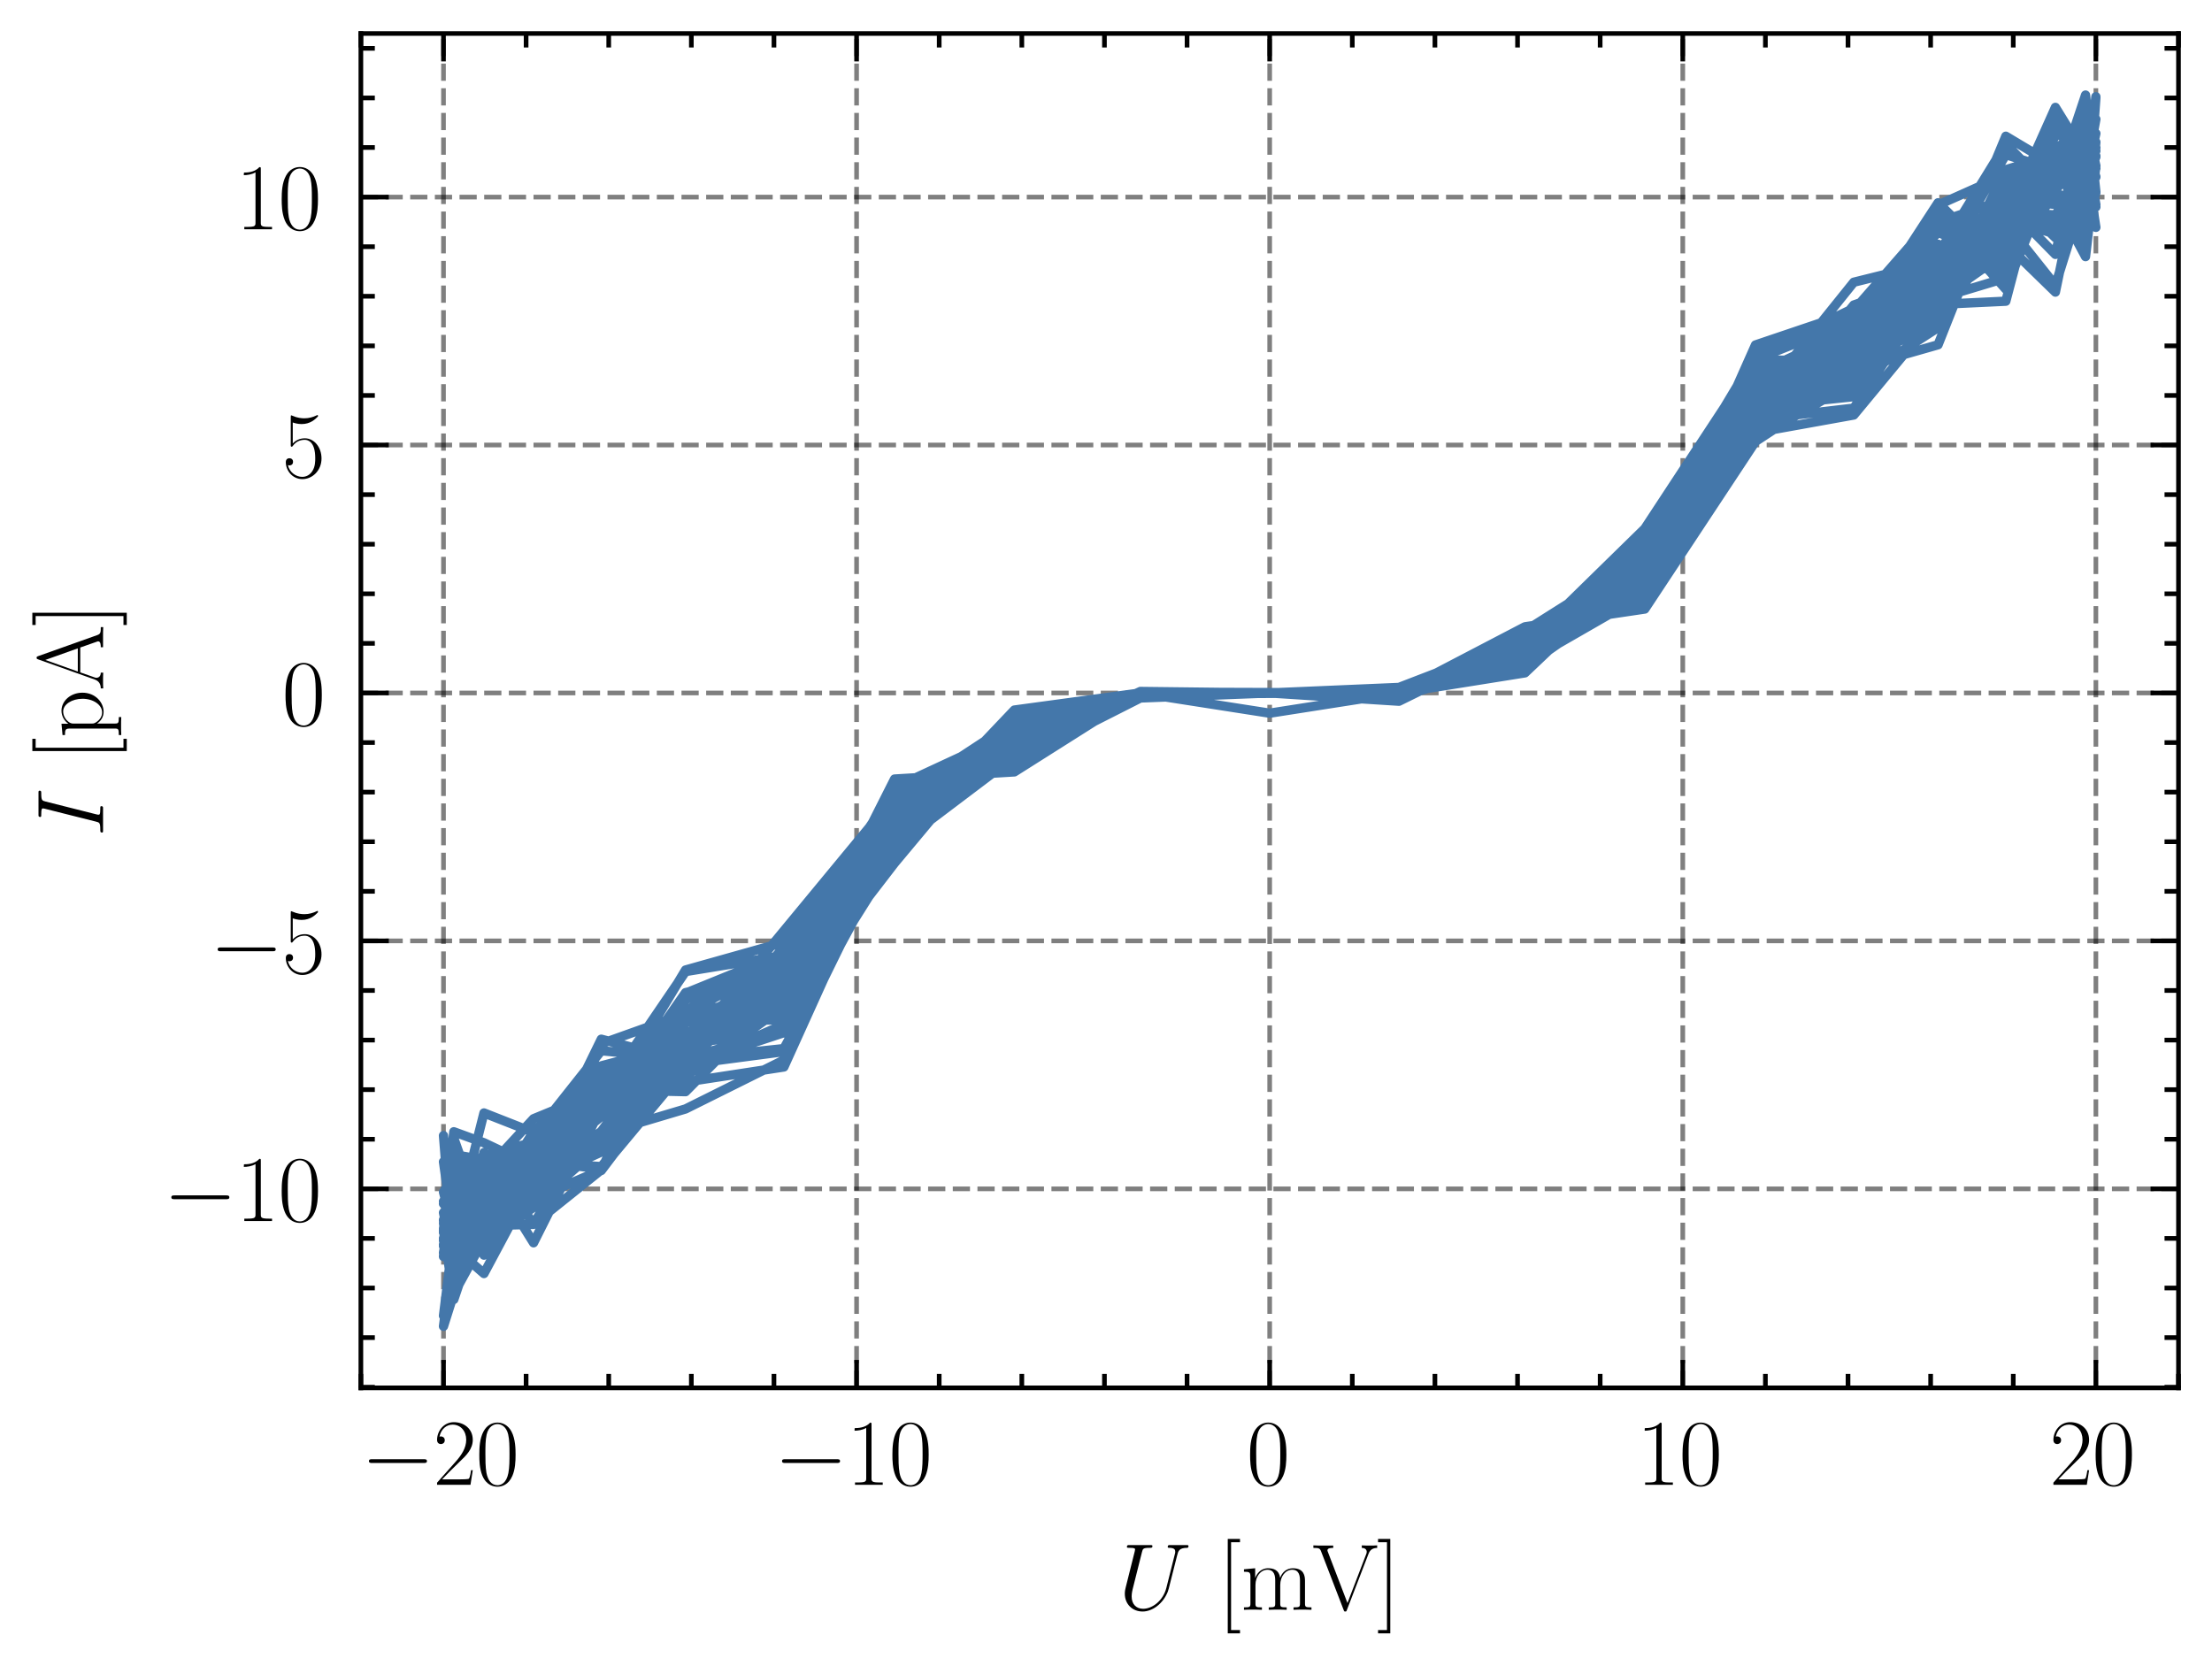 <?xml version="1.0" encoding="utf-8" standalone="no"?>
<!DOCTYPE svg PUBLIC "-//W3C//DTD SVG 1.1//EN"
  "http://www.w3.org/Graphics/SVG/1.1/DTD/svg11.dtd">
<svg xmlns:xlink="http://www.w3.org/1999/xlink" width="237.674pt" height="179.048pt" viewBox="0 0 237.674 179.048" xmlns="http://www.w3.org/2000/svg" version="1.1">
 <defs>
  <style type="text/css">*{stroke-linejoin: round; stroke-linecap: butt}</style>
 </defs>
 <g id="figure_1">
  <g id="patch_1">
   <path d="M -0 179.048 
L 237.674 179.048 
L 237.674 0 
L -0 0 
L -0 179.048 
z
" style="fill: none"/>
  </g>
  <g id="axes_1">
   <g id="patch_2">
    <path d="M 38.774 149.13 
L 234.074 149.13 
L 234.074 3.6 
L 38.774 3.6 
L 38.774 149.13 
z
" style="fill: none"/>
   </g>
   <g id="matplotlib.axis_1">
    <g id="xtick_1">
     <g id="line2d_1">
      <path d="M 47.651 149.13 
L 47.651 3.6 
" clip-path="url(#p16de5b18ae)" style="fill: none; stroke-dasharray: 1.85,0.8; stroke-dashoffset: 0; stroke: #000000; stroke-opacity: 0.5; stroke-width: 0.5"/>
     </g>
     <g id="line2d_2">
      <defs>
       <path id="m4dfa613989" d="M 0 0 
L 0 -3 
" style="stroke: #000000; stroke-width: 0.5"/>
      </defs>
      <g>
       <use xlink:href="#m4dfa613989" x="47.651" y="149.13" style="stroke: #000000; stroke-width: 0.5"/>
      </g>
     </g>
     <g id="line2d_3">
      <defs>
       <path id="m7d0d6bf92a" d="M 0 0 
L 0 3 
" style="stroke: #000000; stroke-width: 0.5"/>
      </defs>
      <g>
       <use xlink:href="#m7d0d6bf92a" x="47.651" y="3.6" style="stroke: #000000; stroke-width: 0.5"/>
      </g>
     </g>
     <g id="text_1">
      <!-- $\mathdefault{−20}$ -->
      <g transform="translate(38.796 159.548) scale(0.1 -0.1)">
       <defs>
        <path id="CMSY10-0" d="M 4218 1472 
C 4326 1472 4442 1472 4442 1600 
C 4442 1728 4326 1728 4218 1728 
L 755 1728 
C 646 1728 531 1728 531 1600 
C 531 1472 646 1472 755 1472 
L 4218 1472 
z
" transform="scale(0.016)"/>
        <path id="CMR17-32" d="M 2669 989 
L 2554 989 
C 2490 536 2438 459 2413 420 
C 2381 369 1920 369 1830 369 
L 602 369 
C 832 619 1280 1072 1824 1597 
C 2214 1967 2669 2402 2669 3035 
C 2669 3790 2067 4224 1395 4224 
C 691 4224 262 3604 262 3030 
C 262 2780 448 2748 525 2748 
C 589 2748 781 2787 781 3010 
C 781 3207 614 3264 525 3264 
C 486 3264 448 3258 422 3245 
C 544 3790 915 4058 1306 4058 
C 1862 4058 2227 3617 2227 3035 
C 2227 2479 1901 2000 1536 1584 
L 262 146 
L 262 0 
L 2515 0 
L 2669 989 
z
" transform="scale(0.016)"/>
        <path id="CMR17-30" d="M 2688 2025 
C 2688 2416 2682 3080 2413 3591 
C 2176 4039 1798 4198 1466 4198 
C 1158 4198 768 4058 525 3597 
C 269 3118 243 2524 243 2025 
C 243 1661 250 1106 448 619 
C 723 -39 1216 -128 1466 -128 
C 1760 -128 2208 -7 2470 600 
C 2662 1042 2688 1559 2688 2025 
z
M 1466 -26 
C 1056 -26 813 325 723 812 
C 653 1188 653 1738 653 2096 
C 653 2588 653 2997 736 3387 
C 858 3929 1216 4096 1466 4096 
C 1728 4096 2067 3923 2189 3400 
C 2272 3036 2278 2607 2278 2096 
C 2278 1680 2278 1169 2202 792 
C 2067 95 1690 -26 1466 -26 
z
" transform="scale(0.016)"/>
       </defs>
       <use xlink:href="#CMSY10-0" transform="scale(0.996)"/>
       <use xlink:href="#CMR17-32" transform="translate(77.487 0) scale(0.996)"/>
       <use xlink:href="#CMR17-30" transform="translate(123.178 0) scale(0.996)"/>
      </g>
     </g>
    </g>
    <g id="xtick_2">
     <g id="line2d_4">
      <path d="M 92.038 149.13 
L 92.038 3.6 
" clip-path="url(#p16de5b18ae)" style="fill: none; stroke-dasharray: 1.85,0.8; stroke-dashoffset: 0; stroke: #000000; stroke-opacity: 0.5; stroke-width: 0.5"/>
     </g>
     <g id="line2d_5">
      <g>
       <use xlink:href="#m4dfa613989" x="92.038" y="149.13" style="stroke: #000000; stroke-width: 0.5"/>
      </g>
     </g>
     <g id="line2d_6">
      <g>
       <use xlink:href="#m7d0d6bf92a" x="92.038" y="3.6" style="stroke: #000000; stroke-width: 0.5"/>
      </g>
     </g>
     <g id="text_2">
      <!-- $\mathdefault{−10}$ -->
      <g transform="translate(83.182 159.548) scale(0.1 -0.1)">
       <defs>
        <path id="CMR17-31" d="M 1702 4058 
C 1702 4192 1696 4192 1606 4192 
C 1357 3916 979 3827 621 3827 
C 602 3827 570 3827 563 3808 
C 557 3795 557 3782 557 3648 
C 755 3648 1088 3686 1344 3839 
L 1344 461 
C 1344 236 1331 160 781 160 
L 589 160 
L 589 0 
C 896 0 1216 0 1523 0 
C 1830 0 2150 0 2458 0 
L 2458 160 
L 2266 160 
C 1715 160 1702 230 1702 458 
L 1702 4058 
z
" transform="scale(0.016)"/>
       </defs>
       <use xlink:href="#CMSY10-0" transform="scale(0.996)"/>
       <use xlink:href="#CMR17-31" transform="translate(77.487 0) scale(0.996)"/>
       <use xlink:href="#CMR17-30" transform="translate(123.178 0) scale(0.996)"/>
      </g>
     </g>
    </g>
    <g id="xtick_3">
     <g id="line2d_7">
      <path d="M 136.424 149.13 
L 136.424 3.6 
" clip-path="url(#p16de5b18ae)" style="fill: none; stroke-dasharray: 1.85,0.8; stroke-dashoffset: 0; stroke: #000000; stroke-opacity: 0.5; stroke-width: 0.5"/>
     </g>
     <g id="line2d_8">
      <g>
       <use xlink:href="#m4dfa613989" x="136.424" y="149.13" style="stroke: #000000; stroke-width: 0.5"/>
      </g>
     </g>
     <g id="line2d_9">
      <g>
       <use xlink:href="#m7d0d6bf92a" x="136.424" y="3.6" style="stroke: #000000; stroke-width: 0.5"/>
      </g>
     </g>
     <g id="text_3">
      <!-- $\mathdefault{0}$ -->
      <g transform="translate(133.933 159.548) scale(0.1 -0.1)">
       <use xlink:href="#CMR17-30" transform="scale(0.996)"/>
      </g>
     </g>
    </g>
    <g id="xtick_4">
     <g id="line2d_10">
      <path d="M 180.81 149.13 
L 180.81 3.6 
" clip-path="url(#p16de5b18ae)" style="fill: none; stroke-dasharray: 1.85,0.8; stroke-dashoffset: 0; stroke: #000000; stroke-opacity: 0.5; stroke-width: 0.5"/>
     </g>
     <g id="line2d_11">
      <g>
       <use xlink:href="#m4dfa613989" x="180.81" y="149.13" style="stroke: #000000; stroke-width: 0.5"/>
      </g>
     </g>
     <g id="line2d_12">
      <g>
       <use xlink:href="#m7d0d6bf92a" x="180.81" y="3.6" style="stroke: #000000; stroke-width: 0.5"/>
      </g>
     </g>
     <g id="text_4">
      <!-- $\mathdefault{10}$ -->
      <g transform="translate(175.829 159.548) scale(0.1 -0.1)">
       <use xlink:href="#CMR17-31" transform="scale(0.996)"/>
       <use xlink:href="#CMR17-30" transform="translate(45.69 0) scale(0.996)"/>
      </g>
     </g>
    </g>
    <g id="xtick_5">
     <g id="line2d_13">
      <path d="M 225.197 149.13 
L 225.197 3.6 
" clip-path="url(#p16de5b18ae)" style="fill: none; stroke-dasharray: 1.85,0.8; stroke-dashoffset: 0; stroke: #000000; stroke-opacity: 0.5; stroke-width: 0.5"/>
     </g>
     <g id="line2d_14">
      <g>
       <use xlink:href="#m4dfa613989" x="225.197" y="149.13" style="stroke: #000000; stroke-width: 0.5"/>
      </g>
     </g>
     <g id="line2d_15">
      <g>
       <use xlink:href="#m7d0d6bf92a" x="225.197" y="3.6" style="stroke: #000000; stroke-width: 0.5"/>
      </g>
     </g>
     <g id="text_5">
      <!-- $\mathdefault{20}$ -->
      <g transform="translate(220.215 159.548) scale(0.1 -0.1)">
       <use xlink:href="#CMR17-32" transform="scale(0.996)"/>
       <use xlink:href="#CMR17-30" transform="translate(45.69 0) scale(0.996)"/>
      </g>
     </g>
    </g>
    <g id="xtick_6">
     <g id="line2d_16">
      <defs>
       <path id="me4c3f43515" d="M 0 0 
L 0 -1.5 
" style="stroke: #000000; stroke-width: 0.5"/>
      </defs>
      <g>
       <use xlink:href="#me4c3f43515" x="38.774" y="149.13" style="stroke: #000000; stroke-width: 0.5"/>
      </g>
     </g>
     <g id="line2d_17">
      <defs>
       <path id="m9350064944" d="M 0 0 
L 0 1.5 
" style="stroke: #000000; stroke-width: 0.5"/>
      </defs>
      <g>
       <use xlink:href="#m9350064944" x="38.774" y="3.6" style="stroke: #000000; stroke-width: 0.5"/>
      </g>
     </g>
    </g>
    <g id="xtick_7">
     <g id="line2d_18">
      <g>
       <use xlink:href="#me4c3f43515" x="56.529" y="149.13" style="stroke: #000000; stroke-width: 0.5"/>
      </g>
     </g>
     <g id="line2d_19">
      <g>
       <use xlink:href="#m9350064944" x="56.529" y="3.6" style="stroke: #000000; stroke-width: 0.5"/>
      </g>
     </g>
    </g>
    <g id="xtick_8">
     <g id="line2d_20">
      <g>
       <use xlink:href="#me4c3f43515" x="65.406" y="149.13" style="stroke: #000000; stroke-width: 0.5"/>
      </g>
     </g>
     <g id="line2d_21">
      <g>
       <use xlink:href="#m9350064944" x="65.406" y="3.6" style="stroke: #000000; stroke-width: 0.5"/>
      </g>
     </g>
    </g>
    <g id="xtick_9">
     <g id="line2d_22">
      <g>
       <use xlink:href="#me4c3f43515" x="74.283" y="149.13" style="stroke: #000000; stroke-width: 0.5"/>
      </g>
     </g>
     <g id="line2d_23">
      <g>
       <use xlink:href="#m9350064944" x="74.283" y="3.6" style="stroke: #000000; stroke-width: 0.5"/>
      </g>
     </g>
    </g>
    <g id="xtick_10">
     <g id="line2d_24">
      <g>
       <use xlink:href="#me4c3f43515" x="83.16" y="149.13" style="stroke: #000000; stroke-width: 0.5"/>
      </g>
     </g>
     <g id="line2d_25">
      <g>
       <use xlink:href="#m9350064944" x="83.16" y="3.6" style="stroke: #000000; stroke-width: 0.5"/>
      </g>
     </g>
    </g>
    <g id="xtick_11">
     <g id="line2d_26">
      <g>
       <use xlink:href="#me4c3f43515" x="100.915" y="149.13" style="stroke: #000000; stroke-width: 0.5"/>
      </g>
     </g>
     <g id="line2d_27">
      <g>
       <use xlink:href="#m9350064944" x="100.915" y="3.6" style="stroke: #000000; stroke-width: 0.5"/>
      </g>
     </g>
    </g>
    <g id="xtick_12">
     <g id="line2d_28">
      <g>
       <use xlink:href="#me4c3f43515" x="109.792" y="149.13" style="stroke: #000000; stroke-width: 0.5"/>
      </g>
     </g>
     <g id="line2d_29">
      <g>
       <use xlink:href="#m9350064944" x="109.792" y="3.6" style="stroke: #000000; stroke-width: 0.5"/>
      </g>
     </g>
    </g>
    <g id="xtick_13">
     <g id="line2d_30">
      <g>
       <use xlink:href="#me4c3f43515" x="118.67" y="149.13" style="stroke: #000000; stroke-width: 0.5"/>
      </g>
     </g>
     <g id="line2d_31">
      <g>
       <use xlink:href="#m9350064944" x="118.67" y="3.6" style="stroke: #000000; stroke-width: 0.5"/>
      </g>
     </g>
    </g>
    <g id="xtick_14">
     <g id="line2d_32">
      <g>
       <use xlink:href="#me4c3f43515" x="127.547" y="149.13" style="stroke: #000000; stroke-width: 0.5"/>
      </g>
     </g>
     <g id="line2d_33">
      <g>
       <use xlink:href="#m9350064944" x="127.547" y="3.6" style="stroke: #000000; stroke-width: 0.5"/>
      </g>
     </g>
    </g>
    <g id="xtick_15">
     <g id="line2d_34">
      <g>
       <use xlink:href="#me4c3f43515" x="145.301" y="149.13" style="stroke: #000000; stroke-width: 0.5"/>
      </g>
     </g>
     <g id="line2d_35">
      <g>
       <use xlink:href="#m9350064944" x="145.301" y="3.6" style="stroke: #000000; stroke-width: 0.5"/>
      </g>
     </g>
    </g>
    <g id="xtick_16">
     <g id="line2d_36">
      <g>
       <use xlink:href="#me4c3f43515" x="154.179" y="149.13" style="stroke: #000000; stroke-width: 0.5"/>
      </g>
     </g>
     <g id="line2d_37">
      <g>
       <use xlink:href="#m9350064944" x="154.179" y="3.6" style="stroke: #000000; stroke-width: 0.5"/>
      </g>
     </g>
    </g>
    <g id="xtick_17">
     <g id="line2d_38">
      <g>
       <use xlink:href="#me4c3f43515" x="163.056" y="149.13" style="stroke: #000000; stroke-width: 0.5"/>
      </g>
     </g>
     <g id="line2d_39">
      <g>
       <use xlink:href="#m9350064944" x="163.056" y="3.6" style="stroke: #000000; stroke-width: 0.5"/>
      </g>
     </g>
    </g>
    <g id="xtick_18">
     <g id="line2d_40">
      <g>
       <use xlink:href="#me4c3f43515" x="171.933" y="149.13" style="stroke: #000000; stroke-width: 0.5"/>
      </g>
     </g>
     <g id="line2d_41">
      <g>
       <use xlink:href="#m9350064944" x="171.933" y="3.6" style="stroke: #000000; stroke-width: 0.5"/>
      </g>
     </g>
    </g>
    <g id="xtick_19">
     <g id="line2d_42">
      <g>
       <use xlink:href="#me4c3f43515" x="189.688" y="149.13" style="stroke: #000000; stroke-width: 0.5"/>
      </g>
     </g>
     <g id="line2d_43">
      <g>
       <use xlink:href="#m9350064944" x="189.688" y="3.6" style="stroke: #000000; stroke-width: 0.5"/>
      </g>
     </g>
    </g>
    <g id="xtick_20">
     <g id="line2d_44">
      <g>
       <use xlink:href="#me4c3f43515" x="198.565" y="149.13" style="stroke: #000000; stroke-width: 0.5"/>
      </g>
     </g>
     <g id="line2d_45">
      <g>
       <use xlink:href="#m9350064944" x="198.565" y="3.6" style="stroke: #000000; stroke-width: 0.5"/>
      </g>
     </g>
    </g>
    <g id="xtick_21">
     <g id="line2d_46">
      <g>
       <use xlink:href="#me4c3f43515" x="207.442" y="149.13" style="stroke: #000000; stroke-width: 0.5"/>
      </g>
     </g>
     <g id="line2d_47">
      <g>
       <use xlink:href="#m9350064944" x="207.442" y="3.6" style="stroke: #000000; stroke-width: 0.5"/>
      </g>
     </g>
    </g>
    <g id="xtick_22">
     <g id="line2d_48">
      <g>
       <use xlink:href="#me4c3f43515" x="216.32" y="149.13" style="stroke: #000000; stroke-width: 0.5"/>
      </g>
     </g>
     <g id="line2d_49">
      <g>
       <use xlink:href="#m9350064944" x="216.32" y="3.6" style="stroke: #000000; stroke-width: 0.5"/>
      </g>
     </g>
    </g>
    <g id="xtick_23">
     <g id="line2d_50">
      <g>
       <use xlink:href="#me4c3f43515" x="234.074" y="149.13" style="stroke: #000000; stroke-width: 0.5"/>
      </g>
     </g>
     <g id="line2d_51">
      <g>
       <use xlink:href="#m9350064944" x="234.074" y="3.6" style="stroke: #000000; stroke-width: 0.5"/>
      </g>
     </g>
    </g>
    <g id="text_6">
     <!-- $U$ [mV] -->
     <g transform="translate(120.165 172.958) scale(0.1 -0.1)">
      <defs>
       <path id="CMMI12-55" d="M 3238 1474 
C 3014 581 2272 57 1670 57 
C 1210 57 896 363 896 891 
C 896 916 896 1107 966 1387 
L 1594 3887 
C 1651 4103 1664 4167 2118 4167 
C 2234 4167 2298 4167 2298 4282 
C 2298 4352 2240 4352 2202 4352 
C 2086 4352 1952 4352 1830 4352 
L 1075 4352 
C 954 4352 819 4352 698 4352 
C 653 4352 576 4352 576 4231 
C 576 4167 621 4167 742 4167 
C 1126 4167 1126 4116 1126 4046 
C 1126 4008 1082 3824 1050 3715 
L 493 1488 
C 474 1418 435 1246 435 1075 
C 435 374 941 -128 1638 -128 
C 2285 -128 3002 384 3328 1197 
C 3373 1305 3430 1530 3469 1702 
C 3533 1933 3667 2496 3712 2662 
L 3955 3623 
C 4038 3956 4090 4167 4653 4167 
C 4704 4173 4730 4224 4730 4282 
C 4730 4352 4672 4352 4646 4352 
C 4557 4352 4442 4352 4352 4352 
L 4051 4352 
C 3654 4352 3450 4352 3443 4352 
C 3405 4352 3328 4352 3328 4231 
C 3328 4167 3379 4167 3424 4167 
C 3808 4167 3834 4020 3834 3905 
C 3834 3848 3834 3828 3808 3739 
L 3238 1474 
z
" transform="scale(0.016)"/>
       <path id="CMR17-5b" d="M 1504 -1600 
L 1504 -1377 
L 902 -1377 
L 902 4544 
L 1504 4544 
L 1504 4767 
L 678 4767 
L 678 -1600 
L 1504 -1600 
z
" transform="scale(0.016)"/>
       <path id="CMR17-6d" d="M 4326 1933 
C 4326 2252 4269 2790 3507 2790 
C 3072 2790 2771 2496 2656 2151 
L 2650 2151 
C 2573 2676 2195 2790 1837 2790 
C 1331 2790 1069 2400 973 2144 
L 966 2144 
L 966 2790 
L 211 2720 
L 211 2554 
C 589 2554 646 2515 646 2208 
L 646 428 
C 646 184 621 153 211 153 
L 211 -13 
C 365 0 646 0 813 0 
C 979 0 1267 0 1421 -13 
L 1421 153 
C 1011 153 986 178 986 428 
L 986 1658 
C 986 2247 1344 2688 1792 2688 
C 2266 2688 2317 2266 2317 1958 
L 2317 428 
C 2317 184 2291 153 1882 153 
L 1882 -13 
C 2035 0 2317 0 2483 0 
C 2650 0 2938 0 3091 -13 
L 3091 153 
C 2682 153 2656 178 2656 428 
L 2656 1658 
C 2656 2247 3014 2688 3462 2688 
C 3936 2688 3987 2266 3987 1958 
L 3987 428 
C 3987 184 3962 153 3552 153 
L 3552 -13 
C 3706 0 3987 0 4154 0 
C 4320 0 4608 0 4762 -13 
L 4762 153 
C 4352 153 4326 178 4326 428 
L 4326 1933 
z
" transform="scale(0.016)"/>
       <path id="CMR17-56" d="M 3776 3745 
C 3834 3886 3936 4160 4365 4160 
L 4365 4332 
C 4218 4319 4051 4319 3891 4319 
C 3738 4319 3475 4319 3328 4332 
L 3328 4160 
C 3648 4160 3661 3936 3661 3898 
C 3661 3827 3642 3783 3622 3732 
L 2362 446 
L 1043 3886 
C 1024 3931 1011 3963 1011 3994 
C 1011 4160 1267 4160 1402 4160 
L 1402 4319 
C 1197 4319 896 4319 685 4319 
C 518 4319 218 4319 64 4332 
L 64 4160 
C 435 4160 506 4135 582 3931 
L 2106 -26 
C 2138 -115 2144 -128 2214 -128 
C 2285 -128 2291 -115 2323 -26 
L 3776 3745 
z
" transform="scale(0.016)"/>
       <path id="CMR17-5d" d="M 915 4767 
L 90 4767 
L 90 4544 
L 691 4544 
L 691 -1377 
L 90 -1377 
L 90 -1600 
L 915 -1600 
L 915 4767 
z
" transform="scale(0.016)"/>
      </defs>
      <use xlink:href="#CMMI12-55" transform="scale(0.996)"/>
      <use xlink:href="#CMR17-5b" transform="translate(106.735 0) scale(0.996)"/>
      <use xlink:href="#CMR17-6d" transform="translate(131.606 0) scale(0.996)"/>
      <use xlink:href="#CMR17-56" transform="translate(208.525 0) scale(0.996)"/>
      <use xlink:href="#CMR17-5d" transform="translate(277.598 0) scale(0.996)"/>
     </g>
    </g>
   </g>
   <g id="matplotlib.axis_2">
    <g id="ytick_1">
     <g id="line2d_52">
      <path d="M 38.774 127.743 
L 234.074 127.743 
" clip-path="url(#p16de5b18ae)" style="fill: none; stroke-dasharray: 1.85,0.8; stroke-dashoffset: 0; stroke: #000000; stroke-opacity: 0.5; stroke-width: 0.5"/>
     </g>
     <g id="line2d_53">
      <defs>
       <path id="m1f48fc162d" d="M 0 0 
L 3 0 
" style="stroke: #000000; stroke-width: 0.5"/>
      </defs>
      <g>
       <use xlink:href="#m1f48fc162d" x="38.774" y="127.743" style="stroke: #000000; stroke-width: 0.5"/>
      </g>
     </g>
     <g id="line2d_54">
      <defs>
       <path id="m966d80679b" d="M 0 0 
L -3 0 
" style="stroke: #000000; stroke-width: 0.5"/>
      </defs>
      <g>
       <use xlink:href="#m966d80679b" x="234.074" y="127.743" style="stroke: #000000; stroke-width: 0.5"/>
      </g>
     </g>
     <g id="text_7">
      <!-- $\mathdefault{−10}$ -->
      <g transform="translate(17.563 131.202) scale(0.1 -0.1)">
       <use xlink:href="#CMSY10-0" transform="scale(0.996)"/>
       <use xlink:href="#CMR17-31" transform="translate(77.487 0) scale(0.996)"/>
       <use xlink:href="#CMR17-30" transform="translate(123.178 0) scale(0.996)"/>
      </g>
     </g>
    </g>
    <g id="ytick_2">
     <g id="line2d_55">
      <path d="M 38.774 101.102 
L 234.074 101.102 
" clip-path="url(#p16de5b18ae)" style="fill: none; stroke-dasharray: 1.85,0.8; stroke-dashoffset: 0; stroke: #000000; stroke-opacity: 0.5; stroke-width: 0.5"/>
     </g>
     <g id="line2d_56">
      <g>
       <use xlink:href="#m1f48fc162d" x="38.774" y="101.102" style="stroke: #000000; stroke-width: 0.5"/>
      </g>
     </g>
     <g id="line2d_57">
      <g>
       <use xlink:href="#m966d80679b" x="234.074" y="101.102" style="stroke: #000000; stroke-width: 0.5"/>
      </g>
     </g>
     <g id="text_8">
      <!-- $\mathdefault{−5}$ -->
      <g transform="translate(22.544 104.561) scale(0.1 -0.1)">
       <defs>
        <path id="CMR17-35" d="M 730 3692 
C 794 3666 1056 3584 1325 3584 
C 1920 3584 2246 3911 2432 4100 
C 2432 4157 2432 4192 2394 4192 
C 2387 4192 2374 4192 2323 4163 
C 2099 4058 1837 3973 1517 3973 
C 1325 3973 1037 3999 723 4139 
C 653 4171 640 4171 634 4171 
C 602 4171 595 4164 595 4037 
L 595 2203 
C 595 2089 595 2057 659 2057 
C 691 2057 704 2070 736 2114 
C 941 2401 1222 2522 1542 2522 
C 1766 2522 2246 2382 2246 1289 
C 2246 1085 2246 715 2054 421 
C 1894 159 1645 25 1370 25 
C 947 25 518 320 403 814 
C 429 807 480 795 506 795 
C 589 795 749 840 749 1038 
C 749 1210 627 1280 506 1280 
C 358 1280 262 1190 262 1011 
C 262 454 704 -128 1382 -128 
C 2042 -128 2669 440 2669 1264 
C 2669 2030 2170 2624 1549 2624 
C 1222 2624 947 2503 730 2274 
L 730 3692 
z
" transform="scale(0.016)"/>
       </defs>
       <use xlink:href="#CMSY10-0" transform="scale(0.996)"/>
       <use xlink:href="#CMR17-35" transform="translate(77.487 0) scale(0.996)"/>
      </g>
     </g>
    </g>
    <g id="ytick_3">
     <g id="line2d_58">
      <path d="M 38.774 74.461 
L 234.074 74.461 
" clip-path="url(#p16de5b18ae)" style="fill: none; stroke-dasharray: 1.85,0.8; stroke-dashoffset: 0; stroke: #000000; stroke-opacity: 0.5; stroke-width: 0.5"/>
     </g>
     <g id="line2d_59">
      <g>
       <use xlink:href="#m1f48fc162d" x="38.774" y="74.461" style="stroke: #000000; stroke-width: 0.5"/>
      </g>
     </g>
     <g id="line2d_60">
      <g>
       <use xlink:href="#m966d80679b" x="234.074" y="74.461" style="stroke: #000000; stroke-width: 0.5"/>
      </g>
     </g>
     <g id="text_9">
      <!-- $\mathdefault{0}$ -->
      <g transform="translate(30.293 77.92) scale(0.1 -0.1)">
       <use xlink:href="#CMR17-30" transform="scale(0.996)"/>
      </g>
     </g>
    </g>
    <g id="ytick_4">
     <g id="line2d_61">
      <path d="M 38.774 47.819 
L 234.074 47.819 
" clip-path="url(#p16de5b18ae)" style="fill: none; stroke-dasharray: 1.85,0.8; stroke-dashoffset: 0; stroke: #000000; stroke-opacity: 0.5; stroke-width: 0.5"/>
     </g>
     <g id="line2d_62">
      <g>
       <use xlink:href="#m1f48fc162d" x="38.774" y="47.819" style="stroke: #000000; stroke-width: 0.5"/>
      </g>
     </g>
     <g id="line2d_63">
      <g>
       <use xlink:href="#m966d80679b" x="234.074" y="47.819" style="stroke: #000000; stroke-width: 0.5"/>
      </g>
     </g>
     <g id="text_10">
      <!-- $\mathdefault{5}$ -->
      <g transform="translate(30.293 51.279) scale(0.1 -0.1)">
       <use xlink:href="#CMR17-35" transform="scale(0.996)"/>
      </g>
     </g>
    </g>
    <g id="ytick_5">
     <g id="line2d_64">
      <path d="M 38.774 21.178 
L 234.074 21.178 
" clip-path="url(#p16de5b18ae)" style="fill: none; stroke-dasharray: 1.85,0.8; stroke-dashoffset: 0; stroke: #000000; stroke-opacity: 0.5; stroke-width: 0.5"/>
     </g>
     <g id="line2d_65">
      <g>
       <use xlink:href="#m1f48fc162d" x="38.774" y="21.178" style="stroke: #000000; stroke-width: 0.5"/>
      </g>
     </g>
     <g id="line2d_66">
      <g>
       <use xlink:href="#m966d80679b" x="234.074" y="21.178" style="stroke: #000000; stroke-width: 0.5"/>
      </g>
     </g>
     <g id="text_11">
      <!-- $\mathdefault{10}$ -->
      <g transform="translate(25.311 24.637) scale(0.1 -0.1)">
       <use xlink:href="#CMR17-31" transform="scale(0.996)"/>
       <use xlink:href="#CMR17-30" transform="translate(45.69 0) scale(0.996)"/>
      </g>
     </g>
    </g>
    <g id="ytick_6">
     <g id="line2d_67">
      <defs>
       <path id="mfac3ed8369" d="M 0 0 
L 1.5 0 
" style="stroke: #000000; stroke-width: 0.5"/>
      </defs>
      <g>
       <use xlink:href="#mfac3ed8369" x="38.774" y="149.056" style="stroke: #000000; stroke-width: 0.5"/>
      </g>
     </g>
     <g id="line2d_68">
      <defs>
       <path id="m670446a7ee" d="M 0 0 
L -1.5 0 
" style="stroke: #000000; stroke-width: 0.5"/>
      </defs>
      <g>
       <use xlink:href="#m670446a7ee" x="234.074" y="149.056" style="stroke: #000000; stroke-width: 0.5"/>
      </g>
     </g>
    </g>
    <g id="ytick_7">
     <g id="line2d_69">
      <g>
       <use xlink:href="#mfac3ed8369" x="38.774" y="143.728" style="stroke: #000000; stroke-width: 0.5"/>
      </g>
     </g>
     <g id="line2d_70">
      <g>
       <use xlink:href="#m670446a7ee" x="234.074" y="143.728" style="stroke: #000000; stroke-width: 0.5"/>
      </g>
     </g>
    </g>
    <g id="ytick_8">
     <g id="line2d_71">
      <g>
       <use xlink:href="#mfac3ed8369" x="38.774" y="138.4" style="stroke: #000000; stroke-width: 0.5"/>
      </g>
     </g>
     <g id="line2d_72">
      <g>
       <use xlink:href="#m670446a7ee" x="234.074" y="138.4" style="stroke: #000000; stroke-width: 0.5"/>
      </g>
     </g>
    </g>
    <g id="ytick_9">
     <g id="line2d_73">
      <g>
       <use xlink:href="#mfac3ed8369" x="38.774" y="133.071" style="stroke: #000000; stroke-width: 0.5"/>
      </g>
     </g>
     <g id="line2d_74">
      <g>
       <use xlink:href="#m670446a7ee" x="234.074" y="133.071" style="stroke: #000000; stroke-width: 0.5"/>
      </g>
     </g>
    </g>
    <g id="ytick_10">
     <g id="line2d_75">
      <g>
       <use xlink:href="#mfac3ed8369" x="38.774" y="122.415" style="stroke: #000000; stroke-width: 0.5"/>
      </g>
     </g>
     <g id="line2d_76">
      <g>
       <use xlink:href="#m670446a7ee" x="234.074" y="122.415" style="stroke: #000000; stroke-width: 0.5"/>
      </g>
     </g>
    </g>
    <g id="ytick_11">
     <g id="line2d_77">
      <g>
       <use xlink:href="#mfac3ed8369" x="38.774" y="117.087" style="stroke: #000000; stroke-width: 0.5"/>
      </g>
     </g>
     <g id="line2d_78">
      <g>
       <use xlink:href="#m670446a7ee" x="234.074" y="117.087" style="stroke: #000000; stroke-width: 0.5"/>
      </g>
     </g>
    </g>
    <g id="ytick_12">
     <g id="line2d_79">
      <g>
       <use xlink:href="#mfac3ed8369" x="38.774" y="111.758" style="stroke: #000000; stroke-width: 0.5"/>
      </g>
     </g>
     <g id="line2d_80">
      <g>
       <use xlink:href="#m670446a7ee" x="234.074" y="111.758" style="stroke: #000000; stroke-width: 0.5"/>
      </g>
     </g>
    </g>
    <g id="ytick_13">
     <g id="line2d_81">
      <g>
       <use xlink:href="#mfac3ed8369" x="38.774" y="106.43" style="stroke: #000000; stroke-width: 0.5"/>
      </g>
     </g>
     <g id="line2d_82">
      <g>
       <use xlink:href="#m670446a7ee" x="234.074" y="106.43" style="stroke: #000000; stroke-width: 0.5"/>
      </g>
     </g>
    </g>
    <g id="ytick_14">
     <g id="line2d_83">
      <g>
       <use xlink:href="#mfac3ed8369" x="38.774" y="95.774" style="stroke: #000000; stroke-width: 0.5"/>
      </g>
     </g>
     <g id="line2d_84">
      <g>
       <use xlink:href="#m670446a7ee" x="234.074" y="95.774" style="stroke: #000000; stroke-width: 0.5"/>
      </g>
     </g>
    </g>
    <g id="ytick_15">
     <g id="line2d_85">
      <g>
       <use xlink:href="#mfac3ed8369" x="38.774" y="90.445" style="stroke: #000000; stroke-width: 0.5"/>
      </g>
     </g>
     <g id="line2d_86">
      <g>
       <use xlink:href="#m670446a7ee" x="234.074" y="90.445" style="stroke: #000000; stroke-width: 0.5"/>
      </g>
     </g>
    </g>
    <g id="ytick_16">
     <g id="line2d_87">
      <g>
       <use xlink:href="#mfac3ed8369" x="38.774" y="85.117" style="stroke: #000000; stroke-width: 0.5"/>
      </g>
     </g>
     <g id="line2d_88">
      <g>
       <use xlink:href="#m670446a7ee" x="234.074" y="85.117" style="stroke: #000000; stroke-width: 0.5"/>
      </g>
     </g>
    </g>
    <g id="ytick_17">
     <g id="line2d_89">
      <g>
       <use xlink:href="#mfac3ed8369" x="38.774" y="79.789" style="stroke: #000000; stroke-width: 0.5"/>
      </g>
     </g>
     <g id="line2d_90">
      <g>
       <use xlink:href="#m670446a7ee" x="234.074" y="79.789" style="stroke: #000000; stroke-width: 0.5"/>
      </g>
     </g>
    </g>
    <g id="ytick_18">
     <g id="line2d_91">
      <g>
       <use xlink:href="#mfac3ed8369" x="38.774" y="69.132" style="stroke: #000000; stroke-width: 0.5"/>
      </g>
     </g>
     <g id="line2d_92">
      <g>
       <use xlink:href="#m670446a7ee" x="234.074" y="69.132" style="stroke: #000000; stroke-width: 0.5"/>
      </g>
     </g>
    </g>
    <g id="ytick_19">
     <g id="line2d_93">
      <g>
       <use xlink:href="#mfac3ed8369" x="38.774" y="63.804" style="stroke: #000000; stroke-width: 0.5"/>
      </g>
     </g>
     <g id="line2d_94">
      <g>
       <use xlink:href="#m670446a7ee" x="234.074" y="63.804" style="stroke: #000000; stroke-width: 0.5"/>
      </g>
     </g>
    </g>
    <g id="ytick_20">
     <g id="line2d_95">
      <g>
       <use xlink:href="#mfac3ed8369" x="38.774" y="58.476" style="stroke: #000000; stroke-width: 0.5"/>
      </g>
     </g>
     <g id="line2d_96">
      <g>
       <use xlink:href="#m670446a7ee" x="234.074" y="58.476" style="stroke: #000000; stroke-width: 0.5"/>
      </g>
     </g>
    </g>
    <g id="ytick_21">
     <g id="line2d_97">
      <g>
       <use xlink:href="#mfac3ed8369" x="38.774" y="53.148" style="stroke: #000000; stroke-width: 0.5"/>
      </g>
     </g>
     <g id="line2d_98">
      <g>
       <use xlink:href="#m670446a7ee" x="234.074" y="53.148" style="stroke: #000000; stroke-width: 0.5"/>
      </g>
     </g>
    </g>
    <g id="ytick_22">
     <g id="line2d_99">
      <g>
       <use xlink:href="#mfac3ed8369" x="38.774" y="42.491" style="stroke: #000000; stroke-width: 0.5"/>
      </g>
     </g>
     <g id="line2d_100">
      <g>
       <use xlink:href="#m670446a7ee" x="234.074" y="42.491" style="stroke: #000000; stroke-width: 0.5"/>
      </g>
     </g>
    </g>
    <g id="ytick_23">
     <g id="line2d_101">
      <g>
       <use xlink:href="#mfac3ed8369" x="38.774" y="37.163" style="stroke: #000000; stroke-width: 0.5"/>
      </g>
     </g>
     <g id="line2d_102">
      <g>
       <use xlink:href="#m670446a7ee" x="234.074" y="37.163" style="stroke: #000000; stroke-width: 0.5"/>
      </g>
     </g>
    </g>
    <g id="ytick_24">
     <g id="line2d_103">
      <g>
       <use xlink:href="#mfac3ed8369" x="38.774" y="31.835" style="stroke: #000000; stroke-width: 0.5"/>
      </g>
     </g>
     <g id="line2d_104">
      <g>
       <use xlink:href="#m670446a7ee" x="234.074" y="31.835" style="stroke: #000000; stroke-width: 0.5"/>
      </g>
     </g>
    </g>
    <g id="ytick_25">
     <g id="line2d_105">
      <g>
       <use xlink:href="#mfac3ed8369" x="38.774" y="26.506" style="stroke: #000000; stroke-width: 0.5"/>
      </g>
     </g>
     <g id="line2d_106">
      <g>
       <use xlink:href="#m670446a7ee" x="234.074" y="26.506" style="stroke: #000000; stroke-width: 0.5"/>
      </g>
     </g>
    </g>
    <g id="ytick_26">
     <g id="line2d_107">
      <g>
       <use xlink:href="#mfac3ed8369" x="38.774" y="15.85" style="stroke: #000000; stroke-width: 0.5"/>
      </g>
     </g>
     <g id="line2d_108">
      <g>
       <use xlink:href="#m670446a7ee" x="234.074" y="15.85" style="stroke: #000000; stroke-width: 0.5"/>
      </g>
     </g>
    </g>
    <g id="ytick_27">
     <g id="line2d_109">
      <g>
       <use xlink:href="#mfac3ed8369" x="38.774" y="10.522" style="stroke: #000000; stroke-width: 0.5"/>
      </g>
     </g>
     <g id="line2d_110">
      <g>
       <use xlink:href="#m670446a7ee" x="234.074" y="10.522" style="stroke: #000000; stroke-width: 0.5"/>
      </g>
     </g>
    </g>
    <g id="ytick_28">
     <g id="line2d_111">
      <g>
       <use xlink:href="#mfac3ed8369" x="38.774" y="5.193" style="stroke: #000000; stroke-width: 0.5"/>
      </g>
     </g>
     <g id="line2d_112">
      <g>
       <use xlink:href="#m670446a7ee" x="234.074" y="5.193" style="stroke: #000000; stroke-width: 0.5"/>
      </g>
     </g>
    </g>
    <g id="text_12">
     <!-- $I$ [pA] -->
     <g transform="translate(11.072 89.877) rotate(-90) scale(0.1 -0.1)">
      <defs>
       <path id="CMMI12-49" d="M 2355 3880 
C 2413 4103 2426 4167 2893 4167 
C 3034 4167 3085 4167 3085 4288 
C 3085 4352 3014 4352 2995 4352 
C 2880 4352 2739 4352 2624 4352 
L 1837 4352 
C 1709 4352 1562 4352 1434 4352 
C 1382 4352 1312 4352 1312 4231 
C 1312 4167 1363 4167 1491 4167 
C 1888 4167 1888 4116 1888 4046 
C 1888 4002 1875 3963 1862 3906 
L 998 472 
C 941 249 928 185 461 185 
C 320 185 262 185 262 64 
C 262 0 326 0 358 0 
C 474 0 614 0 730 0 
L 1517 0 
C 1645 0 1786 0 1914 0 
C 1965 0 2042 0 2042 115 
C 2042 185 2003 185 1862 185 
C 1466 185 1466 236 1466 312 
C 1466 325 1466 357 1491 459 
L 2355 3880 
z
" transform="scale(0.016)"/>
       <path id="CMR17-70" d="M 1408 -1063 
C 998 -1063 973 -1037 973 -789 
L 973 402 
C 1158 134 1427 -38 1766 -38 
C 2406 -38 3053 523 3053 1388 
C 3053 2191 2496 2802 1837 2802 
C 1453 2802 1139 2592 960 2338 
L 960 2802 
L 198 2732 
L 198 2567 
C 576 2567 634 2528 634 2223 
L 634 -789 
C 634 -1031 608 -1063 198 -1063 
L 198 -1228 
C 352 -1216 634 -1216 800 -1216 
C 966 -1216 1254 -1216 1408 -1228 
L 1408 -1063 
z
M 973 2012 
C 973 2102 973 2235 1222 2471 
C 1254 2497 1472 2688 1792 2688 
C 2259 2688 2643 2108 2643 1382 
C 2643 656 2234 64 1728 64 
C 1498 64 1248 172 1056 472 
C 973 612 973 650 973 752 
L 973 2012 
z
" transform="scale(0.016)"/>
       <path id="CMR17-41" d="M 2323 4378 
C 2291 4461 2278 4480 2214 4480 
C 2150 4480 2138 4461 2106 4378 
L 749 566 
C 627 223 371 153 147 153 
L 147 -13 
C 262 0 518 0 640 0 
C 800 0 1056 0 1210 -13 
L 1210 153 
C 909 153 864 361 864 439 
C 864 497 877 530 890 569 
L 1229 1536 
L 2906 1536 
L 3290 442 
C 3322 365 3322 352 3322 327 
C 3322 153 3046 153 2925 153 
L 2925 0 
C 3110 0 3443 0 3642 0 
C 3808 0 4128 0 4282 -13 
L 4282 153 
C 3942 153 3827 153 3744 387 
L 2323 4378 
z
M 2067 3893 
L 2848 1702 
L 1286 1702 
L 2067 3893 
z
" transform="scale(0.016)"/>
      </defs>
      <use xlink:href="#CMMI12-49" transform="scale(0.996)"/>
      <use xlink:href="#CMR17-5b" transform="translate(80.932 0) scale(0.996)"/>
      <use xlink:href="#CMR17-70" transform="translate(105.804 0) scale(0.996)"/>
      <use xlink:href="#CMR17-41" transform="translate(156.699 0) scale(0.996)"/>
      <use xlink:href="#CMR17-5d" transform="translate(225.771 0) scale(0.996)"/>
     </g>
    </g>
   </g>
   <g id="line2d_113">
    <path d="M 136.424 74.461 
L 150.317 74.461 
L 163.855 69.249 
L 176.727 59.486 
L 188.622 45.092 
L 199.186 43.854 
L 208.241 30.191 
L 215.521 27.478 
L 220.847 20.916 
L 224.087 24.466 
L 225.197 20.724 
L 224.087 17.962 
L 220.847 25.539 
L 215.521 20.369 
L 208.241 32.052 
L 199.186 35.295 
L 188.622 40.167 
L 176.727 62.426 
L 163.855 70.656 
L 150.317 74.942 
L 136.424 74.461 
L 122.531 74.461 
L 108.993 77.942 
L 96.121 89.688 
L 84.226 113.904 
L 73.662 119.159 
L 64.607 121.855 
L 57.328 125.926 
L 52.001 124.546 
L 48.761 127.079 
L 47.651 133.89 
L 48.761 132.721 
L 52.001 129.06 
L 57.328 122.111 
L 64.607 119.676 
L 73.662 106.66 
L 84.226 104.205 
L 96.121 86.515 
L 108.993 78.353 
L 122.531 74.457 
L 150.317 74.461 
L 163.855 69.403 
L 176.727 56.803 
L 188.622 44.181 
L 199.186 34.492 
L 208.241 24.97 
L 215.521 27.988 
L 220.847 16.148 
L 224.087 13.069 
L 225.197 18.093 
L 224.087 16.767 
L 220.847 12.138 
L 215.521 32.365 
L 208.241 32.709 
L 199.186 40.829 
L 188.622 41.214 
L 176.727 62.661 
L 163.855 68.604 
L 150.317 74.432 
L 122.531 74.461 
L 108.993 78.052 
L 96.121 91.931 
L 84.226 110.846 
L 73.662 114.743 
L 64.607 125.605 
L 57.328 124.723 
L 52.001 130.405 
L 48.761 132.799 
L 47.651 132.271 
L 48.761 121.611 
L 52.001 122.794 
L 57.328 125.318 
L 64.607 123.036 
L 73.662 108.763 
L 84.226 109.366 
L 96.121 86.081 
L 108.993 79.541 
L 122.531 74.472 
L 150.317 74.461 
L 163.855 69.648 
L 176.727 58.093 
L 188.622 38.199 
L 199.186 33.126 
L 208.241 32.243 
L 215.521 27.139 
L 220.847 18.043 
L 224.087 20.956 
L 225.197 16.757 
L 224.087 17.199 
L 220.847 25.136 
L 215.521 23.582 
L 208.241 27.537 
L 199.186 40.898 
L 188.622 46.832 
L 176.727 63.501 
L 163.855 68.413 
L 150.317 74.461 
L 122.531 74.461 
L 108.993 79.972 
L 96.121 90.857 
L 84.226 112.673 
L 73.662 113.799 
L 64.607 125.774 
L 57.328 123.508 
L 52.001 131.927 
L 48.761 132.222 
L 47.651 131.072 
L 48.761 135.757 
L 52.001 123.845 
L 57.328 131.532 
L 64.607 125.706 
L 73.662 108.668 
L 84.226 107.342 
L 96.121 87.569 
L 108.993 80.578 
L 122.531 74.299 
L 136.424 74.461 
L 150.317 74.461 
L 163.855 70.726 
L 176.727 60.015 
L 188.622 43.72 
L 199.186 42.623 
L 208.241 27.033 
L 215.521 21.651 
L 220.847 17.095 
L 224.087 17.198 
L 225.197 24.43 
L 224.087 18.223 
L 220.847 23.104 
L 215.521 22.709 
L 208.241 27.437 
L 199.186 36.322 
L 188.622 45.568 
L 176.727 64.596 
L 163.855 68.709 
L 150.317 74.459 
L 122.531 74.461 
L 108.993 77.855 
L 96.121 88.716 
L 84.226 107.329 
L 73.662 108.921 
L 64.607 112.155 
L 57.328 129.736 
L 52.001 133.377 
L 48.761 126.952 
L 47.651 131.401 
L 48.761 139.18 
L 52.001 130.581 
L 57.328 124.96 
L 64.607 117.067 
L 73.662 108.583 
L 84.226 103.03 
L 96.121 87.73 
L 108.993 81.863 
L 122.531 75 
L 136.424 74.461 
L 150.317 74.461 
L 163.855 71.214 
L 176.727 63.814 
L 188.622 37.068 
L 199.186 33.498 
L 208.241 27.298 
L 215.521 15.468 
L 220.847 20.907 
L 224.087 21.237 
L 225.197 18.98 
L 224.087 16.277 
L 220.847 20.46 
L 215.521 22.534 
L 208.241 33.645 
L 199.186 44.593 
L 188.622 46.494 
L 176.727 61.484 
L 163.855 69.192 
L 150.317 74.61 
L 136.424 74.461 
L 122.531 74.461 
L 108.993 77.828 
L 96.121 88.317 
L 84.226 103.144 
L 73.662 111.762 
L 64.607 117.203 
L 57.328 124.345 
L 52.001 129.202 
L 48.761 133.198 
L 47.651 131.143 
L 48.761 136.373 
L 52.001 126.698 
L 57.328 124.481 
L 64.607 118.597 
L 73.662 112.421 
L 84.226 107.234 
L 96.121 84.626 
L 108.993 78.65 
L 122.531 74.461 
L 150.317 74.461 
L 163.855 69.845 
L 176.727 58.444 
L 188.622 43.18 
L 199.186 39.613 
L 208.241 32.625 
L 215.521 25.061 
L 220.847 23.464 
L 224.087 25.972 
L 225.197 10.501 
L 224.087 17.808 
L 220.847 19.367 
L 215.521 22.439 
L 208.241 28.842 
L 199.186 37.97 
L 188.622 45.06 
L 176.727 62.565 
L 163.855 70.076 
L 150.317 74.4 
L 122.531 74.461 
L 108.993 78.176 
L 96.121 87.895 
L 84.226 110.998 
L 73.662 112.081 
L 64.607 119.482 
L 57.328 124.287 
L 52.001 134.269 
L 48.761 133.634 
L 47.651 133.055 
L 48.761 130.731 
L 52.001 126.276 
L 57.328 127.431 
L 64.607 119.272 
L 73.662 104.229 
L 84.226 101.258 
L 96.121 85.485 
L 108.993 78.811 
L 122.531 74.55 
L 150.317 74.461 
L 163.855 71.092 
L 176.727 58.017 
L 188.622 47.184 
L 199.186 41.05 
L 208.241 35.199 
L 215.521 19.004 
L 220.847 24.273 
L 224.087 22.869 
L 225.197 15.867 
L 224.087 20.304 
L 220.847 30.663 
L 215.521 23.973 
L 208.241 27.873 
L 199.186 38.8 
L 188.622 42.207 
L 176.727 60.678 
L 163.855 68.647 
L 150.317 73.866 
L 136.424 74.461 
L 122.531 74.461 
L 108.993 79.235 
L 96.121 90.156 
L 84.226 104.828 
L 73.662 109.917 
L 64.607 122.182 
L 57.328 128.1 
L 52.001 134.867 
L 48.761 125.929 
L 47.651 132.038 
L 48.761 139.632 
L 52.001 130.073 
L 57.328 121.585 
L 64.607 114.949 
L 73.662 114.087 
L 84.226 101.738 
L 96.121 86.84 
L 108.993 79.158 
L 122.531 74.511 
L 150.317 74.461 
L 163.855 71.656 
L 176.727 62.668 
L 188.622 41.097 
L 199.186 36.266 
L 208.241 30.454 
L 215.521 26.299 
L 220.847 19.529 
L 224.087 16.278 
L 225.197 16.866 
L 224.087 13.629 
L 220.847 20.299 
L 215.521 22.526 
L 208.241 33.098 
L 199.186 38.336 
L 188.622 40.925 
L 176.727 63.299 
L 163.855 69.324 
L 150.317 74.647 
L 136.424 74.461 
L 122.531 74.461 
L 108.993 77.376 
L 96.121 90.362 
L 84.226 109.566 
L 73.662 109.808 
L 64.607 122.468 
L 57.328 127.225 
L 52.001 129.496 
L 48.761 132.652 
L 47.651 132.441 
L 48.761 128.836 
L 52.001 130.314 
L 57.328 125.807 
L 64.607 114.529 
L 73.662 112.132 
L 84.226 107.273 
L 96.121 83.71 
L 108.993 82.942 
L 122.531 74.38 
L 150.317 74.461 
L 163.855 71.039 
L 176.727 56.805 
L 188.622 38.698 
L 199.186 38.713 
L 208.241 34.909 
L 215.521 21.302 
L 220.847 19.658 
L 225.197 12.806 
L 224.087 18.939 
L 220.847 15.994 
L 215.521 22.419 
L 208.241 29.67 
L 199.186 32.774 
L 188.622 45.881 
L 176.727 62.441 
L 163.855 67.632 
L 150.317 74.584 
L 136.424 74.461 
L 122.531 74.461 
L 108.993 77.64 
L 96.121 89.713 
L 84.226 110.965 
L 73.662 114.446 
L 64.607 125.355 
L 57.328 124.889 
L 52.001 130.358 
L 48.761 132.932 
L 47.651 122.021 
L 48.761 136.005 
L 52.001 130.607 
L 57.328 128.404 
L 64.607 118.023 
L 73.662 111.681 
L 84.226 103.636 
L 96.121 89.004 
L 108.993 80.468 
L 122.531 75 
L 136.424 74.461 
L 150.317 74.461 
L 163.855 72.3 
L 176.727 60.073 
L 188.622 46.496 
L 199.186 35.675 
L 208.241 21.788 
L 215.521 28.943 
L 220.847 13.385 
L 224.087 18.348 
L 225.197 15.266 
L 224.087 25.58 
L 220.847 16.606 
L 215.521 18.235 
L 208.241 32.867 
L 199.186 40.506 
L 188.622 47.438 
L 176.727 65.442 
L 163.855 67.35 
L 150.317 74.414 
L 122.531 74.461 
L 108.993 79.08 
L 96.121 88.725 
L 84.226 102.422 
L 73.662 106.723 
L 64.607 125.716 
L 57.328 128.882 
L 52.001 130.623 
L 48.761 129.389 
L 47.651 130.299 
L 48.761 135.748 
L 52.001 126.6 
L 57.328 127.039 
L 64.607 119.513 
L 73.662 113.176 
L 84.226 102.511 
L 96.121 84.89 
L 108.993 80.865 
L 122.531 74.538 
L 150.317 74.461 
L 163.855 70.209 
L 176.727 58.389 
L 188.622 46.025 
L 199.186 37.793 
L 208.241 29.195 
L 215.521 16.613 
L 220.847 18.318 
L 224.087 17.132 
L 225.197 14.34 
L 224.087 19.283 
L 220.847 23.612 
L 215.521 23.884 
L 208.241 34.805 
L 199.186 38.684 
L 188.622 39.12 
L 176.727 59.369 
L 163.855 68.684 
L 150.317 75.348 
L 136.424 74.461 
L 122.531 74.461 
L 108.993 77.552 
L 96.121 91.642 
L 84.226 107.145 
L 73.662 112.177 
L 64.607 117.705 
L 57.328 121.682 
L 52.001 119.59 
L 48.761 132.438 
L 47.651 141.382 
L 48.761 133.466 
L 52.001 124.241 
L 57.328 129.659 
L 64.607 118.816 
L 73.662 111.248 
L 84.226 102.672 
L 96.121 91.027 
L 108.993 81.305 
L 122.531 74.733 
L 136.424 74.461 
L 150.317 74.461 
L 163.855 69.647 
L 176.727 57.168 
L 188.622 44.244 
L 199.186 39.547 
L 208.241 23.878 
L 215.521 21.432 
L 220.847 21.967 
L 224.087 22.977 
L 225.197 20.607 
L 224.087 22.599 
L 220.847 16.917 
L 215.521 30.208 
L 208.241 24.054 
L 199.186 35.177 
L 188.622 43.432 
L 176.727 61.844 
L 163.855 69.518 
L 150.317 74.427 
L 122.531 74.461 
L 108.993 77.552 
L 96.121 86.004 
L 84.226 110.655 
L 73.662 113.759 
L 64.607 112.903 
L 57.328 122.089 
L 52.001 128.141 
L 48.761 128.026 
L 47.651 134.612 
L 48.761 133.135 
L 52.001 124.208 
L 57.328 122.722 
L 64.607 122.98 
L 73.662 108.849 
L 84.226 103.316 
L 96.121 85.321 
L 108.993 80.823 
L 122.531 74.496 
L 150.317 74.461 
L 163.855 70.814 
L 176.727 57.365 
L 188.622 46.034 
L 199.186 36.445 
L 208.241 29.452 
L 215.521 27.406 
L 220.847 19.281 
L 224.087 20.433 
L 225.197 10.391 
L 224.087 22.575 
L 220.847 21.029 
L 215.521 22.236 
L 208.241 28.071 
L 199.186 30.325 
L 188.622 43.459 
L 176.727 60.363 
L 163.855 68.152 
L 150.317 74.477 
L 122.531 74.461 
L 108.993 78.598 
L 96.121 91.309 
L 84.226 106.632 
L 73.662 113.587 
L 64.607 118.082 
L 57.328 128.298 
L 52.001 131.461 
L 48.761 122.309 
L 47.651 135.018 
L 48.761 129.883 
L 52.001 123.959 
L 57.328 128.135 
L 64.607 117.09 
L 73.662 117.302 
L 84.226 106.62 
L 96.121 85.5 
L 108.993 78.66 
L 122.531 74.465 
L 150.317 74.461 
L 163.855 70.067 
L 176.727 57.903 
L 188.622 38.617 
L 199.186 34.404 
L 208.241 32.168 
L 215.521 14.638 
L 220.847 17.823 
L 224.087 17.376 
L 225.197 19.023 
L 224.087 15.209 
L 220.847 14.442 
L 215.521 28.872 
L 208.241 26.249 
L 199.186 35.814 
L 188.622 42.384 
L 176.727 59.662 
L 163.855 67.797 
L 150.317 74.446 
L 122.531 74.461 
L 108.993 78.804 
L 96.121 90.812 
L 84.226 104.707 
L 73.662 111.399 
L 64.607 119.072 
L 57.328 131.561 
L 52.001 131.703 
L 48.761 126.383 
L 47.651 128.087 
L 48.761 132.345 
L 52.001 125.572 
L 57.328 123.127 
L 64.607 119.926 
L 73.662 107.431 
L 84.226 102.6 
L 96.121 84.927 
L 108.993 81.223 
L 122.531 74.476 
L 150.317 74.461 
L 163.855 71.767 
L 176.727 60.1 
L 188.622 40.816 
L 208.241 32.043 
L 215.521 24.072 
L 220.847 19.625 
L 224.087 17.088 
L 225.197 17.793 
L 224.087 18.731 
L 220.847 17.822 
L 215.521 31.073 
L 208.241 22.976 
L 199.186 33.335 
L 188.622 44.183 
L 176.727 64.146 
L 163.855 68.001 
L 150.317 74.498 
L 122.531 74.461 
L 108.993 78.913 
L 96.121 90.79 
L 84.226 110.088 
L 73.662 114.77 
L 64.607 117.216 
L 57.328 120.211 
L 52.001 125.964 
L 48.761 130.607 
L 47.651 129.345 
L 48.761 129.685 
L 52.001 124.998 
L 57.328 133.541 
L 64.607 119.049 
L 73.662 111.35 
L 84.226 106.036 
L 96.121 86.782 
L 108.993 81.1 
L 122.531 74.488 
L 150.317 74.461 
L 163.855 71.169 
L 176.727 58.535 
L 188.622 46.314 
L 199.186 40.004 
L 208.241 32.912 
L 215.521 21.927 
L 220.847 27.334 
L 224.087 12.718 
L 225.197 17.829 
L 224.087 27.574 
L 220.847 21.549 
L 215.521 19.511 
L 208.241 31.912 
L 199.186 40.583 
L 188.622 42.603 
L 176.727 63.823 
L 163.855 71.076 
L 150.317 74.457 
L 122.531 74.461 
L 108.993 76.996 
L 96.121 88.203 
L 84.226 112.999 
L 73.662 114.396 
L 64.607 123.787 
L 57.328 127.108 
L 52.001 133.117 
L 48.761 139.008 
L 47.651 142.515 
L 48.761 134.016 
L 52.001 136.845 
L 57.328 126.886 
L 64.607 121.568 
L 73.662 109.192 
L 84.226 107.843 
L 96.121 88.273 
L 108.993 80.564 
L 122.531 74.371 
L 150.317 74.461 
L 163.855 70.712 
L 176.727 59.953 
L 188.622 40.898 
L 199.186 35.511 
L 208.241 24.911 
L 215.521 23.443 
L 220.847 11.538 
L 224.087 16.799 
L 225.197 21.991 
L 224.087 15.728 
L 220.847 31.386 
L 215.521 26.198 
L 208.241 29.603 
L 199.186 34.826 
L 188.622 40.579 
L 176.727 60.226 
L 163.855 70.759 
L 150.317 74.511 
L 122.531 74.461 
L 108.993 77.32 
L 96.121 92.736 
L 84.226 108.186 
L 73.662 115.656 
L 64.607 119.974 
L 57.328 125.877 
L 52.001 124.755 
L 48.761 129.03 
L 47.651 133.752 
L 48.761 134.016 
L 52.001 124.248 
L 57.328 124.262 
L 64.607 118.562 
L 73.662 111.815 
L 84.226 105.028 
L 96.121 86.089 
L 108.993 81.31 
L 122.531 74.468 
L 136.424 76.634 
L 150.317 74.461 
L 163.855 70.477 
L 176.727 60.266 
L 188.622 44.838 
L 199.186 39.633 
L 208.241 37.047 
L 215.521 18.693 
L 220.847 19.954 
L 224.087 10.215 
L 225.197 20.626 
L 224.087 20.596 
L 220.847 16.906 
L 215.521 18.775 
L 208.241 22.029 
L 199.186 42.004 
L 188.622 41.335 
L 176.727 62.288 
L 163.855 68.823 
L 150.317 74.431 
L 122.531 74.461 
L 108.993 76.296 
L 96.121 89.842 
L 84.226 105.192 
L 73.662 114.061 
L 64.607 111.665 
L 57.328 126.577 
L 52.001 126.068 
L 48.761 137.171 
L 47.651 133.282 
L 48.761 124.675 
L 52.001 129.983 
L 57.328 129.457 
L 64.607 123.111 
L 73.662 112.804 
L 96.121 85.624 
L 108.993 81.932 
L 122.531 74.38 
L 150.317 74.461 
L 163.855 71.534 
L 176.727 61.612 
L 188.622 42.142 
L 199.186 34.362 
L 208.241 29.632 
L 215.521 28.514 
L 220.847 18.893 
L 224.087 18.868 
L 225.197 16.211 
L 224.087 17.466 
L 220.847 18.633 
L 215.521 29.872 
L 208.241 32.068 
L 199.186 35.594 
L 188.622 41.567 
L 176.727 61.959 
L 163.855 68.412 
L 150.317 74.075 
L 136.424 74.461 
L 122.531 74.461 
L 108.993 79.177 
L 96.121 88.365 
L 84.226 114.649 
L 73.662 116.266 
L 64.607 119.714 
L 57.328 126.259 
L 52.001 127.495 
L 48.761 130.992 
L 47.651 129.085 
L 48.761 127.582 
L 52.001 124.375 
L 57.328 127.551 
L 64.607 115.781 
L 73.662 108.938 
L 84.226 108.021 
L 96.121 86.992 
L 108.993 79.949 
L 122.531 74.75 
L 136.424 74.461 
L 150.317 74.461 
L 163.855 68.426 
L 176.727 59.7 
L 188.622 45.706 
L 199.186 39.677 
L 208.241 30.244 
L 215.521 23.544 
L 220.847 23.627 
L 224.087 18.999 
L 225.197 22.236 
L 224.087 18.806 
L 215.521 22.109 
L 208.241 29.058 
L 199.186 38.067 
L 188.622 44.717 
L 176.727 60.421 
L 163.855 70.024 
L 150.317 74.461 
L 122.531 74.461 
L 108.993 77.104 
L 96.121 90.315 
L 84.226 108.925 
L 73.662 112.61 
L 64.607 116.431 
L 57.328 125.526 
L 52.001 129.085 
L 48.761 132.786 
L 47.651 124.833 
L 48.761 124.059 
L 52.001 124.635 
L 57.328 125.917 
L 64.607 117.69 
L 73.662 104.397 
L 84.226 102.675 
L 96.121 86.112 
L 108.993 80.051 
L 122.531 74.6 
L 122.531 74.6 
" clip-path="url(#p16de5b18ae)" style="fill: none; stroke: #4477aa; stroke-linecap: square"/>
   </g>
   <g id="patch_3">
    <path d="M 38.774 149.13 
L 38.774 3.6 
" style="fill: none; stroke: #000000; stroke-width: 0.5; stroke-linejoin: miter; stroke-linecap: square"/>
   </g>
   <g id="patch_4">
    <path d="M 234.074 149.13 
L 234.074 3.6 
" style="fill: none; stroke: #000000; stroke-width: 0.5; stroke-linejoin: miter; stroke-linecap: square"/>
   </g>
   <g id="patch_5">
    <path d="M 38.774 149.13 
L 234.074 149.13 
" style="fill: none; stroke: #000000; stroke-width: 0.5; stroke-linejoin: miter; stroke-linecap: square"/>
   </g>
   <g id="patch_6">
    <path d="M 38.774 3.6 
L 234.074 3.6 
" style="fill: none; stroke: #000000; stroke-width: 0.5; stroke-linejoin: miter; stroke-linecap: square"/>
   </g>
  </g>
 </g>
 <defs>
  <clipPath id="p16de5b18ae">
   <rect x="38.774" y="3.6" width="195.3" height="145.53"/>
  </clipPath>
 </defs>
</svg>

